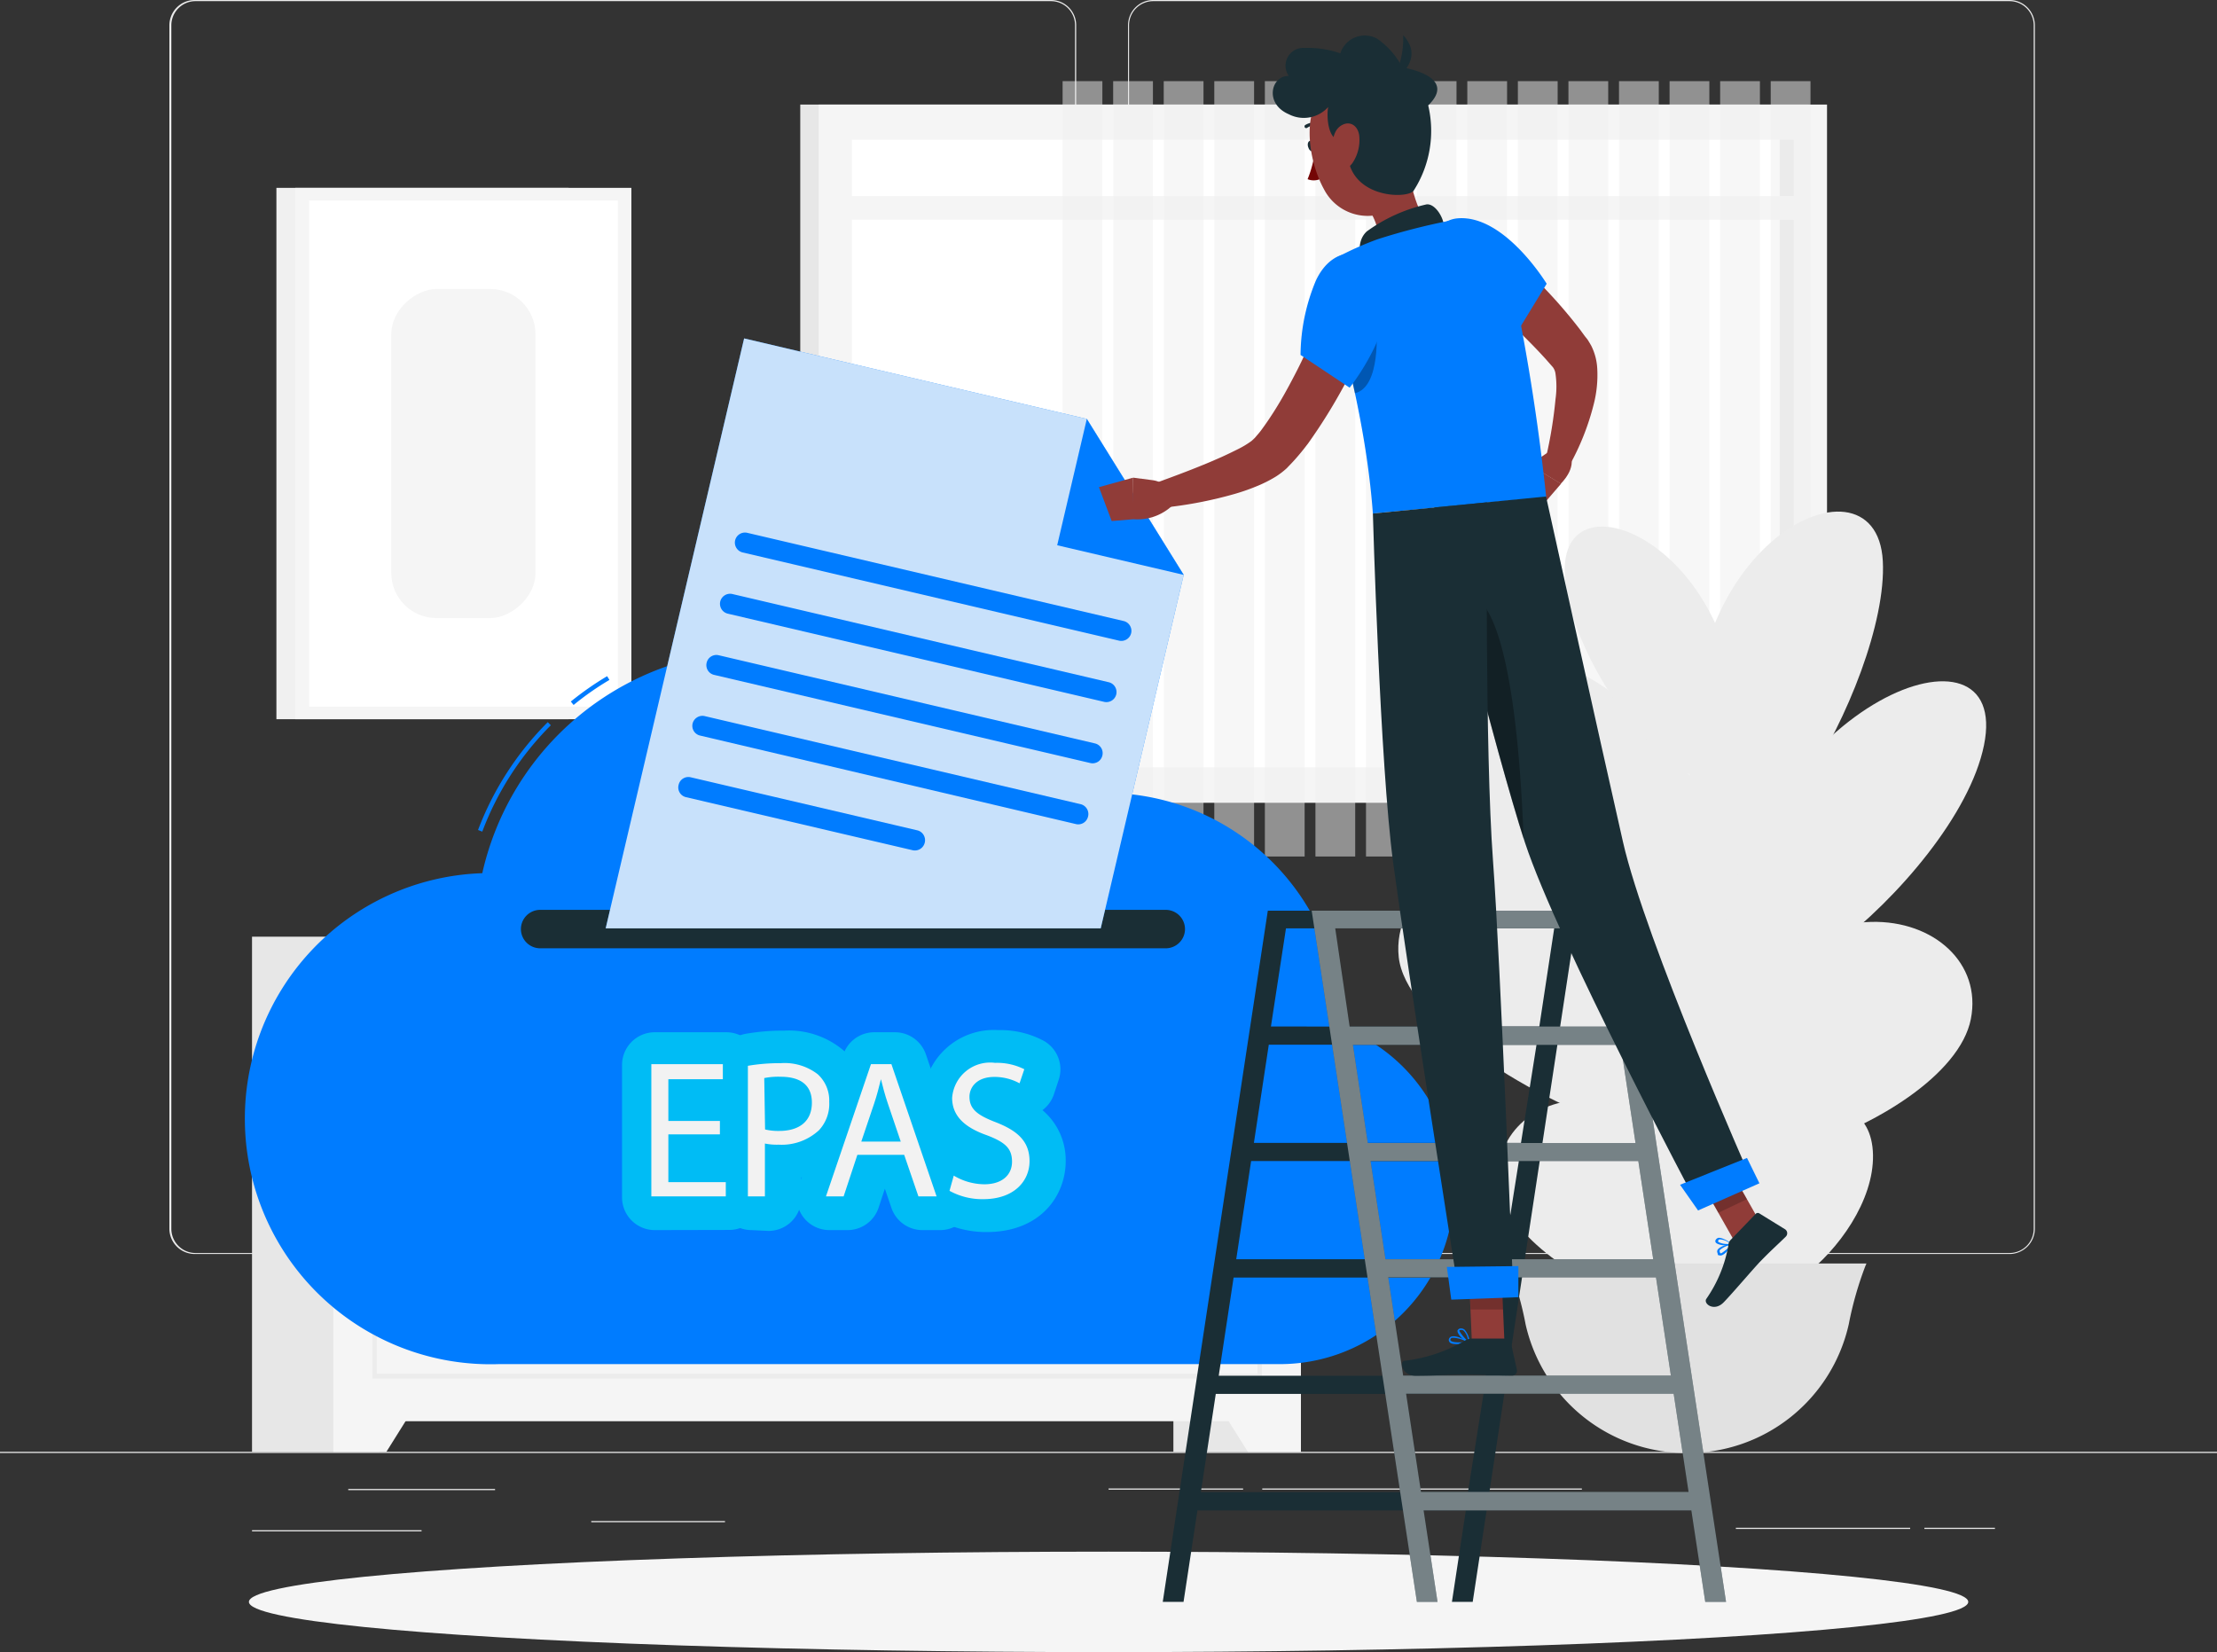 <svg id="Layer_1" data-name="Layer 1" xmlns="http://www.w3.org/2000/svg" viewBox="0 0 135.47 100.96"><rect x="0" y="0" width="135.47" height="100.96" fill="#333333" stroke="none"/><defs><style>.cls-1{fill:#ececec;}.cls-2{fill:#e7e7e7;}.cls-3{fill:#f5f5f5;}.cls-11,.cls-4{fill:#fff;}.cls-5{opacity:0.5;}.cls-6{fill:#f0f0f0;}.cls-7{fill:#e1e1e1;}.cls-8{fill:#007cff;}.cls-9{fill:#1a2e35;}.cls-10{fill:#fafafa;opacity:0.8;}.cls-11{opacity:0.4;}.cls-12{fill:#903c38;}.cls-13{fill:#740606;}.cls-14{opacity:0.3;}.cls-15{opacity:0.2;}.cls-16{fill:#00bcf5;}.cls-17{fill:#f2f2f2;}</style></defs><rect class="cls-1" y="88.72" width="135.47" height="0.07"/><rect class="cls-1" x="21.28" y="90.99" width="8.97" height="0.07"/><rect class="cls-1" x="36.13" y="92.95" width="8.17" height="0.07"/><rect class="cls-1" x="15.4" y="93.51" width="10.36" height="0.07"/><rect class="cls-1" x="117.59" y="93.36" width="4.31" height="0.07"/><rect class="cls-1" x="106.07" y="93.36" width="10.65" height="0.07"/><rect class="cls-1" x="67.74" y="90.96" width="8.22" height="0.07"/><rect class="cls-1" x="77.13" y="90.96" width="19.53" height="0.07"/><path class="cls-1" d="M72.75,114.68H20.43a1.55,1.55,0,0,1-1.55-1.54V39.6a1.55,1.55,0,0,1,1.55-1.55H72.75a1.54,1.54,0,0,1,1.54,1.55v73.54A1.54,1.54,0,0,1,72.75,114.68ZM20.43,38.12A1.48,1.48,0,0,0,19,39.6v73.54a1.48,1.48,0,0,0,1.48,1.48H72.75a1.48,1.48,0,0,0,1.47-1.48V39.6a1.47,1.47,0,0,0-1.47-1.48Z" transform="translate(-8.53 -38.05)"/><path class="cls-1" d="M131.35,114.68H79a1.54,1.54,0,0,1-1.54-1.54V39.6A1.54,1.54,0,0,1,79,38.05h52.32a1.55,1.55,0,0,1,1.55,1.55v73.54A1.55,1.55,0,0,1,131.35,114.68ZM79,38.12a1.48,1.48,0,0,0-1.48,1.48v73.54A1.49,1.49,0,0,0,79,114.62h52.32a1.48,1.48,0,0,0,1.48-1.48V39.6a1.48,1.48,0,0,0-1.48-1.48Z" transform="translate(-8.53 -38.05)"/><rect class="cls-2" x="71.7" y="57.24" width="7.79" height="31.48"/><polygon class="cls-3" points="76.25 88.72 79.49 88.72 79.49 83.29 72.85 83.29 76.25 88.72"/><rect class="cls-2" x="15.4" y="57.24" width="7.79" height="31.48"/><rect class="cls-3" x="20.37" y="57.24" width="59.12" height="29.61"/><path class="cls-1" d="M85.64,104.38H31.28V97.9H85.64Zm-54.09-.27H85.37V98.17H31.55Z" transform="translate(-8.53 -38.05)"/><polygon class="cls-3" points="23.61 88.72 20.37 88.72 20.37 83.29 27.01 83.29 23.61 88.72"/><path class="cls-1" d="M85.64,122.29H31.28V106.86H85.64ZM31.55,122H85.37V107.13H31.55Z" transform="translate(-8.53 -38.05)"/><rect class="cls-2" x="48.9" y="6.39" width="61.61" height="42.66"/><rect class="cls-3" x="50.03" y="6.39" width="61.61" height="42.66"/><rect class="cls-4" x="70.19" y="37" width="38.35" height="57.54" transform="translate(146.6 -61.65) rotate(90)"/><rect class="cls-2" x="98.53" y="65.34" width="38.35" height="0.86" transform="translate(174.95 -89.99) rotate(90)"/><rect class="cls-3" x="50.88" y="11.98" width="59.92" height="1.45"/><g class="cls-5"><rect class="cls-6" x="108.2" y="4.96" width="2.43" height="47.38"/><rect class="cls-6" x="105.11" y="4.96" width="2.43" height="47.38"/><rect class="cls-6" x="102.02" y="4.96" width="2.43" height="47.38"/><rect class="cls-6" x="98.93" y="4.96" width="2.43" height="47.38"/><rect class="cls-6" x="95.84" y="4.96" width="2.43" height="47.38"/><rect class="cls-6" x="92.75" y="4.96" width="2.43" height="47.38"/><rect class="cls-6" x="89.66" y="4.96" width="2.43" height="47.38"/><rect class="cls-6" x="86.57" y="4.96" width="2.43" height="47.38"/><rect class="cls-6" x="83.47" y="4.96" width="2.43" height="47.38"/><rect class="cls-6" x="80.38" y="4.96" width="2.43" height="47.38"/><rect class="cls-6" x="77.29" y="4.96" width="2.43" height="47.38"/><rect class="cls-6" x="74.2" y="4.96" width="2.43" height="47.38"/><rect class="cls-6" x="71.11" y="4.96" width="2.43" height="47.38"/><rect class="cls-6" x="68.02" y="4.96" width="2.43" height="47.38"/><rect class="cls-6" x="64.93" y="4.96" width="2.43" height="47.38"/></g><rect class="cls-6" x="16.89" y="11.48" width="17.86" height="32.47"/><rect class="cls-3" x="18.04" y="11.48" width="20.54" height="32.47"/><rect class="cls-4" x="21.38" y="56.34" width="30.93" height="18.86" transform="translate(-37.45 64.56) rotate(-90)"/><rect class="cls-3" x="26.79" y="61.36" width="20.11" height="8.81" rx="2.76" transform="translate(-37.45 64.56) rotate(-90)"/><path class="cls-1" d="M112.55,76.61l3.65,9c-.11,26,1.07,27.53,1.08,32h-9.22C107.73,95.84,111,100.74,112.55,76.61Z" transform="translate(-8.53 -38.05)"/><path class="cls-1" d="M117.69,103.2C110.27,82.77,93.19,89.1,94,96.54S122,115,117.69,103.2Z" transform="translate(-8.53 -38.05)"/><path class="cls-1" d="M114.89,115c-4-13.16-14.82-11-14.82-5S117.22,122.56,114.89,115Z" transform="translate(-8.53 -38.05)"/><path class="cls-1" d="M114.6,91.22C108.24,73.62,92.41,76,93.69,83.46S118.25,101.34,114.6,91.22Z" transform="translate(-8.53 -38.05)"/><path class="cls-1" d="M114.64,83.32c.59-12-11.28-16.93-10.46-9.76S114.3,90.22,114.64,83.32Z" transform="translate(-8.53 -38.05)"/><path class="cls-1" d="M113.76,95.6c2.5-14.78,17.72-20.4,16-12S112.31,104.1,113.76,95.6Z" transform="translate(-8.53 -38.05)"/><path class="cls-1" d="M112.47,87.25c-3-15.5,10.72-22.38,11.11-14.91S114.17,96.16,112.47,87.25Z" transform="translate(-8.53 -38.05)"/><path class="cls-1" d="M111.29,104.75c6-14.93,19-11.23,17.67-4.43S107.81,113.34,111.29,104.75Z" transform="translate(-8.53 -38.05)"/><path class="cls-1" d="M114.27,115.18c-.13-9.64,8.61-12.13,8.71-6.55S114.35,120.72,114.27,115.18Z" transform="translate(-8.53 -38.05)"/><path class="cls-7" d="M111.6,126.84h0a10.07,10.07,0,0,1-9.85-7.87,20.31,20.31,0,0,0-1-3.52l-.07-.19h21.9l-.08.19a21.2,21.2,0,0,0-1,3.52A10.07,10.07,0,0,1,111.6,126.84Z" transform="translate(-8.53 -38.05)"/><ellipse id="_Path_" data-name="&lt;Path&gt;" class="cls-3" cx="67.74" cy="97.89" rx="52.53" ry="3.07"/><path class="cls-8" d="M43.58,81.13l-.17-.21a18.78,18.78,0,0,1,2.22-1.55l.14.23A17.52,17.52,0,0,0,43.58,81.13Z" transform="translate(-8.53 -38.05)"/><path class="cls-8" d="M38,88.87l-.26-.1A18.68,18.68,0,0,1,42,82.18l.19.19A18.28,18.28,0,0,0,38,88.87Z" transform="translate(-8.53 -38.05)"/><path class="cls-8" d="M90.51,100.81A14.44,14.44,0,0,0,70.67,87.55,17.44,17.44,0,0,0,38,91.41a15,15,0,0,0,1,30H86.72a10.64,10.64,0,0,0,3.79-20.59Z" transform="translate(-8.53 -38.05)"/><path class="cls-9" d="M79.76,96H41.53a1.18,1.18,0,0,1-1.17-1.18h0a1.18,1.18,0,0,1,1.17-1.17H79.76a1.18,1.18,0,0,1,1.18,1.17h0A1.18,1.18,0,0,1,79.76,96Z" transform="translate(-8.53 -38.05)"/><polygon class="cls-8" points="72.33 35.13 67.26 56.73 37.01 56.73 45.47 20.68 66.41 25.6 72.33 35.13"/><polygon class="cls-10" points="72.33 35.13 67.26 56.73 37.01 56.73 45.47 20.68 66.41 25.6 72.33 35.13"/><path class="cls-8" d="M76.91,77.2l-23-5.39a.62.62,0,0,1-.46-.74h0a.62.62,0,0,1,.74-.46l23,5.39a.62.62,0,0,1,.46.74h0A.62.62,0,0,1,76.91,77.2Z" transform="translate(-8.53 -38.05)"/><path class="cls-8" d="M76,80.94l-23-5.39a.62.62,0,0,1-.46-.74h0a.62.62,0,0,1,.74-.46l23,5.39a.62.62,0,0,1,.46.74h0A.62.62,0,0,1,76,80.94Z" transform="translate(-8.53 -38.05)"/><path class="cls-8" d="M75.16,84.68l-23-5.39a.61.61,0,0,1-.45-.74h0a.61.61,0,0,1,.73-.46l23,5.39a.61.61,0,0,1,.45.74h0A.61.61,0,0,1,75.16,84.68Z" transform="translate(-8.53 -38.05)"/><path class="cls-8" d="M74.28,88.41,51.31,83a.61.61,0,0,1-.46-.73h0a.62.62,0,0,1,.74-.46l23,5.39A.62.62,0,0,1,75,88h0A.61.61,0,0,1,74.28,88.41Z" transform="translate(-8.53 -38.05)"/><path class="cls-8" d="M64.27,90,50.43,86.76A.61.61,0,0,1,50,86h0a.61.61,0,0,1,.74-.45l13.84,3.24a.62.62,0,0,1,.46.74h0A.62.62,0,0,1,64.27,90Z" transform="translate(-8.53 -38.05)"/><polygon class="cls-8" points="72.33 35.13 64.6 33.32 66.41 25.6 72.33 35.13"/><path class="cls-9" d="M86,93.7l-6.42,42.24h1.27l.85-5.59H98.1l-.85,5.59h1.27l6.42-42.24Zm12.23,35.53H81.91l.91-6H99.18Zm1.08-7.11H83l.91-6h16.36Zm1.08-7.12H84.07l.91-6h16.36Zm1.08-7.11H85.15l.91-6h16.36Zm-15.28-7.11.92-6H103.5l-.91,6Z" transform="translate(-8.53 -38.05)"/><path class="cls-9" d="M107.58,93.7H88.68l6.43,42.24h1.26l-.85-5.59h16.36l.85,5.59H114ZM90.12,94.78h16.36l.91,6H91Zm1.08,7.12h16.36l.91,6H92.11ZM92.28,109h16.36l.91,6H93.19Zm1.08,7.11h16.36l.91,6H94.27Zm2,13.11-.91-6H110.8l.91,6Z" transform="translate(-8.53 -38.05)"/><path class="cls-11" d="M107.58,93.7H88.68l6.43,42.24h1.26l-.85-5.59h16.36l.85,5.59H114ZM90.12,94.78h16.36l.91,6H91Zm1.08,7.12h16.36l.91,6H92.11ZM92.28,109h16.36l.91,6H93.19Zm1.08,7.11h16.36l.91,6H94.27Zm2,13.11-.91-6H110.8l.91,6Z" transform="translate(-8.53 -38.05)"/><path class="cls-12" d="M99.48,52.58c.55.42,1,.83,1.52,1.27s1,.88,1.43,1.33a30,30,0,0,1,2.64,3l.3.41.16.2c.08.12.16.26.23.38a3.52,3.52,0,0,1,.37,1.4,7.18,7.18,0,0,1-.23,2.24,15.32,15.32,0,0,1-1.5,3.74L103,66a26.9,26.9,0,0,0,.58-3.56,5.47,5.47,0,0,0,0-1.54.86.86,0,0,0-.16-.41l0,0-.15-.17-.29-.33c-.8-.88-1.67-1.74-2.58-2.56s-1.84-1.65-2.75-2.42Z" transform="translate(-8.53 -38.05)"/><path class="cls-12" d="M103.56,65.39,102,66.46l1.9,1.15s1-.94.56-1.81Z" transform="translate(-8.53 -38.05)"/><polygon class="cls-12" points="92.7 30.2 94.14 31.01 95.39 29.56 93.48 28.41 92.7 30.2"/><path class="cls-9" d="M88.88,46.92c0,.17,0,.34-.13.37s-.24-.09-.29-.27,0-.34.13-.37S88.83,46.74,88.88,46.92Z" transform="translate(-8.53 -38.05)"/><path class="cls-13" d="M88.88,47.25A6.6,6.6,0,0,1,88.43,49a1,1,0,0,0,.87-.06Z" transform="translate(-8.53 -38.05)"/><path class="cls-9" d="M89.25,45.79h-.07a.8.8,0,0,0-.76.06.11.11,0,0,1-.15,0,.12.12,0,0,1,0-.15,1.06,1.06,0,0,1,1-.07.1.1,0,0,1,.06.13A.1.1,0,0,1,89.25,45.79Z" transform="translate(-8.53 -38.05)"/><path class="cls-12" d="M94.43,47.41c.25,1.65.61,4.18,2.06,4.83,0,0,.14,1.71-2.73,2.75-3.15,1.13-2.07-1-2.07-1,1.58-1,1.07-2.29.34-3.38Z" transform="translate(-8.53 -38.05)"/><path class="cls-9" d="M96.76,51.89c0-.52-.53-1.41-1.06-1.35a9.87,9.87,0,0,0-3.65,1.65c-.82.75-.24,2.08-.24,2.08Z" transform="translate(-8.53 -38.05)"/><path class="cls-8" d="M114.06,114.52c-.14.15-.3.27-.43.25s-.12,0-.15-.15a.21.21,0,0,1,0-.19c.15-.25.8-.38.83-.39s0,0,0,0a0,0,0,0,1,0,0A2.6,2.6,0,0,1,114.06,114.52Zm-.44-.08s0,0,0,0a.11.11,0,0,0,0,.11c0,.08.06.09.08.09s.42-.27.59-.52A1.47,1.47,0,0,0,113.62,114.44Z" transform="translate(-8.53 -38.05)"/><path class="cls-8" d="M114.38,114.12h0c-.23.07-.82.05-1-.13a.15.15,0,0,1,0-.19.25.25,0,0,1,.18-.11c.3,0,.74.33.76.35a0,0,0,0,1,0,0S114.38,114.11,114.38,114.12Zm-.86-.27h0s0,.07,0,.09a1.15,1.15,0,0,0,.74.11,1.05,1.05,0,0,0-.61-.26A.12.12,0,0,0,113.52,113.85Z" transform="translate(-8.53 -38.05)"/><path class="cls-8" d="M97.67,120.19c-.25,0-.5,0-.58-.15a.19.19,0,0,1,0-.21.22.22,0,0,1,.15-.11c.33-.09,1,.31,1.06.32a.08.08,0,0,1,0,0,0,0,0,0,1,0,0A3.88,3.88,0,0,1,97.67,120.19Zm-.31-.39h-.09a.13.13,0,0,0-.1.07.09.09,0,0,0,0,.1c.1.13.6.13,1,.08A2,2,0,0,0,97.36,119.8Z" transform="translate(-8.53 -38.05)"/><path class="cls-8" d="M98.27,120.13h0c-.24-.11-.71-.54-.68-.77,0,0,.05-.12.18-.13a.35.35,0,0,1,.26.08,1.38,1.38,0,0,1,.31.77.05.05,0,0,1,0,0Zm-.48-.81h0c-.09,0-.09.05-.09.06s.3.47.54.62a1.06,1.06,0,0,0-.26-.62A.25.25,0,0,0,97.79,119.32Z" transform="translate(-8.53 -38.05)"/><polygon class="cls-12" points="91.93 82.03 89.94 82.03 89.74 77.42 91.73 77.42 91.93 82.03"/><polygon class="cls-12" points="107.88 75.28 106.04 75.95 103.7 71.82 105.54 71.15 107.88 75.28"/><path class="cls-9" d="M114.28,113.82l1.55-1.61a.18.18,0,0,1,.22,0l1.54.95a.29.29,0,0,1,.06.46c-.56.55-.85.79-1.54,1.5-.42.43-1.67,1.91-2.25,2.51s-1.25.1-1.07-.2a8.21,8.21,0,0,0,1.35-3.26A.52.52,0,0,1,114.28,113.82Z" transform="translate(-8.53 -38.05)"/><path class="cls-9" d="M98.48,119.85h2.18a.18.18,0,0,1,.17.14l.39,1.77a.29.29,0,0,1-.29.35c-.78,0-1.91-.06-2.9-.06-1.15,0-1.65.07-3,.07-.81,0-1-.83-.7-.91A9.55,9.55,0,0,0,98,120,.88.88,0,0,1,98.48,119.85Z" transform="translate(-8.53 -38.05)"/><path class="cls-12" d="M93.08,56.53c-.31.77-.63,1.49-1,2.23s-.69,1.45-1.06,2.17a33.67,33.67,0,0,1-2.56,4.22c-.26.34-.53.68-.82,1-.15.17-.31.33-.48.51a4.75,4.75,0,0,1-.68.52,8,8,0,0,1-1.25.62,12.45,12.45,0,0,1-1.21.42,25.12,25.12,0,0,1-4.81.89l-.3-1.46c1.44-.52,2.92-1.07,4.28-1.68.33-.15.66-.31,1-.48A5.54,5.54,0,0,0,85,65a2.8,2.8,0,0,0,.24-.23c.09-.11.21-.24.31-.37s.41-.56.61-.87c.4-.6.78-1.25,1.14-1.92s.71-1.34,1-2c.67-1.37,1.32-2.8,1.93-4.18Z" transform="translate(-8.53 -38.05)"/><path class="cls-8" d="M97.62,51.39c2.86-.22,5.42,4,5.42,4L101,58.73a14.55,14.55,0,0,1-4.06-2.42C95,54.63,95.67,51.54,97.62,51.39Z" transform="translate(-8.53 -38.05)"/><path class="cls-14" d="M97.44,55l3,4-.14.17s-1-.82-2.23-2Z" transform="translate(-8.53 -38.05)"/><path class="cls-8" d="M89.7,54.55c-.16,1.39,2.18,7.56,2.72,14.88l10.59-1a129.47,129.47,0,0,0-2.25-14c-.39-1.84-1.82-3.26-3.66-2.89h0a38.43,38.43,0,0,0-4.39,1.13,18.65,18.65,0,0,0-2.37,1.05A1.08,1.08,0,0,0,89.7,54.55Z" transform="translate(-8.53 -38.05)"/><path class="cls-14" d="M90.77,59.67c.18.75.37,1.55.55,2.41,1.62-.38,1.3-3.95,1.34-4Z" transform="translate(-8.53 -38.05)"/><path class="cls-8" d="M93.15,55.24C94,58,91,61.74,91,61.74l-3-2a11.94,11.94,0,0,1,.94-4.55C90.1,52.72,92.57,53.25,93.15,55.24Z" transform="translate(-8.53 -38.05)"/><path class="cls-12" d="M79,67.4l-1.22-.16,0,2.54a3.13,3.13,0,0,0,2.55-1l-.18-.48A1.49,1.49,0,0,0,79,67.4Z" transform="translate(-8.53 -38.05)"/><polygon class="cls-12" points="67.15 29.77 67.93 31.84 69.26 31.73 69.24 29.19 67.15 29.77"/><polygon class="cls-15" points="89.75 77.43 89.86 80.02 91.85 80.02 91.74 77.43 89.75 77.43"/><polygon class="cls-15" points="105.54 71.15 103.7 71.82 105 74.11 106.75 73.28 105.54 71.15"/><path class="cls-12" d="M94.62,45.05c.42,2.18.78,3.44,0,4.82a3,3,0,0,1-5.18-.24c-1-1.81-1.49-5.08.4-6.48A3,3,0,0,1,94.62,45.05Z" transform="translate(-8.53 -38.05)"/><path class="cls-9" d="M90.94,46.51c-1.33.66-1.36-1.47-1.25-1.92a2,2,0,0,1-2.41.44c-1.51-.65-1.08-2.36,0-2.34a1.09,1.09,0,0,1,1-1.71,6,6,0,0,1,2.15.33,1.57,1.57,0,0,1,2.26-.89,4.88,4.88,0,0,1,1.53,1.75s3.45.51,1.58,2.32a6.76,6.76,0,0,1-.9,5.23C94.39,50.28,90.29,50.12,90.94,46.51Z" transform="translate(-8.53 -38.05)"/><path class="cls-9" d="M93.59,43.05a5.45,5.45,0,0,0,.68-2.85C95.73,41.78,93.59,43.05,93.59,43.05Z" transform="translate(-8.53 -38.05)"/><path class="cls-12" d="M91.59,46.38A2.52,2.52,0,0,1,91.18,48c-.41.6-1,.34-1.14-.3s-.15-1.57.4-1.95S91.53,45.72,91.59,46.38Z" transform="translate(-8.53 -38.05)"/><path class="cls-9" d="M96.17,69.06S99.91,84,101.71,89.53c2,6.08,10.47,22,10.47,22l3.34-1.45s-6.44-14.52-7.82-20.59C106.21,82.92,103,68.39,103,68.39Z" transform="translate(-8.53 -38.05)"/><path class="cls-8" d="M111.19,110.45s1.1,1.57,1.1,1.57l3.75-1.66-.76-1.55Z" transform="translate(-8.53 -38.05)"/><path class="cls-14" d="M98.13,74.32c2.65.25,3.32,10,3.5,15-1.09-3.45-2.86-10.12-4.08-14.86A.85.85,0,0,1,98.13,74.32Z" transform="translate(-8.53 -38.05)"/><path class="cls-9" d="M92.42,69.43s.43,15.32,1.24,21.34c.84,6.26,4,26.29,4,26.29H101s-.78-20.22-1.24-26.41c-.5-6.74-.37-21.9-.37-21.9Z" transform="translate(-8.53 -38.05)"/><path class="cls-8" d="M96.94,115.47s.27,2,.27,2l4.1-.15,0-1.9Z" transform="translate(-8.53 -38.05)"/><path class="cls-16" d="M48.54,113.22a2,2,0,0,1-2-2v-8.09a2,2,0,0,1,2-2h4.37a2,2,0,0,1,2,2V104a1.94,1.94,0,0,1-.56,1.38,2,2,0,0,1,.38,1.17v.87a2,2,0,0,1-.47,1.29,2,2,0,0,1,.83,1.62v.88a2,2,0,0,1-2,2Z" transform="translate(-8.53 -38.05)"/><path class="cls-16" d="M52.73,107.43H49.59v2.91h3.5v.88H48.54v-8.09h4.37V104H49.59v2.55h3.14Z" transform="translate(-8.53 -38.05)"/><path class="cls-16" d="M54.45,113.22a2,2,0,0,1-2-2v-8a2,2,0,0,1,1.67-2,13.33,13.33,0,0,1,2.33-.19,5.18,5.18,0,0,1,3.6,1.19,4.1,4.1,0,0,1,1.37,3.18,4.37,4.37,0,0,1-1.18,3.12A4.89,4.89,0,0,1,57.49,110v1.27a2,2,0,0,1-2,2Z" transform="translate(-8.53 -38.05)"/><path class="cls-16" d="M54.45,103.23a12.38,12.38,0,0,1,2-.16,3.29,3.29,0,0,1,2.27.68,2.17,2.17,0,0,1,.7,1.69,2.35,2.35,0,0,1-.62,1.72,3.34,3.34,0,0,1-2.47.89,3.61,3.61,0,0,1-.84-.07v3.24h-1Zm1,3.9a3.54,3.54,0,0,0,.86.08c1.26,0,2-.61,2-1.73s-.75-1.58-1.91-1.58a5,5,0,0,0-1,.08Z" transform="translate(-8.53 -38.05)"/><path class="cls-16" d="M64.86,113.22A2,2,0,0,1,63,111.86l-.4-1.17-.38,1.15a2,2,0,0,1-1.9,1.38H59.21a2,2,0,0,1-1.89-2.65l2.74-8.08a2,2,0,0,1,1.9-1.36h1.26a2,2,0,0,1,1.89,1.36l2.76,8.08A2,2,0,0,1,66,113.22Z" transform="translate(-8.53 -38.05)"/><path class="cls-16" d="M61.13,108.67l-.84,2.55H59.21L62,103.13h1.26L66,111.22H64.86L64,108.67Zm2.65-.81L63,105.53c-.18-.53-.3-1-.42-1.47h0c-.12.48-.26,1-.41,1.46l-.79,2.34Z" transform="translate(-8.53 -38.05)"/><path class="cls-16" d="M68.82,113.34a6.2,6.2,0,0,1-3.17-.85,2,2,0,0,1-.81-2.24l.27-.88a2,2,0,0,1,1.09-1.25,3.85,3.85,0,0,1-1.27-2.92,4.32,4.32,0,0,1,4.61-4.2,5.58,5.58,0,0,1,2.78.66,2,2,0,0,1,.9,2.38l-.28.85a2,2,0,0,1-.71,1A4,4,0,0,1,73.65,109C73.65,111.09,72.14,113.34,68.82,113.34Z" transform="translate(-8.53 -38.05)"/><path class="cls-16" d="M67,110a3.78,3.78,0,0,0,1.87.52c1.07,0,1.7-.56,1.7-1.38s-.44-1.18-1.53-1.6c-1.32-.47-2.13-1.15-2.13-2.29a2.33,2.33,0,0,1,2.61-2.2,3.6,3.6,0,0,1,1.79.4l-.29.85a3.12,3.12,0,0,0-1.53-.38c-1.11,0-1.53.65-1.53,1.21,0,.75.49,1.12,1.61,1.56,1.37.52,2.06,1.18,2.06,2.37s-.92,2.33-2.83,2.33a4.13,4.13,0,0,1-2.06-.52Z" transform="translate(-8.53 -38.05)"/><path class="cls-17" d="M52.52,107.37H49.37v2.92h3.51v.87H48.33v-8.08H52.7V104H49.37v2.55h3.15Z" transform="translate(-8.53 -38.05)"/><path class="cls-17" d="M54.23,103.18a11.55,11.55,0,0,1,2-.16,3.31,3.31,0,0,1,2.26.67,2.16,2.16,0,0,1,.71,1.69,2.36,2.36,0,0,1-.62,1.73,3.34,3.34,0,0,1-2.47.89,3.61,3.61,0,0,1-.84-.07v3.23H54.23Zm1.05,3.89a3.43,3.43,0,0,0,.86.09c1.26,0,2-.61,2-1.73s-.76-1.58-1.91-1.58a4.32,4.32,0,0,0-1,.08Z" transform="translate(-8.53 -38.05)"/><path class="cls-17" d="M60.92,108.62l-.84,2.54H59l2.75-8.08H63l2.76,8.08H64.65l-.87-2.54Zm2.65-.81-.79-2.33c-.18-.53-.3-1-.42-1.48h0c-.12.48-.25,1-.41,1.47l-.79,2.34Z" transform="translate(-8.53 -38.05)"/><path class="cls-17" d="M66.81,109.89a3.68,3.68,0,0,0,1.87.53c1.07,0,1.69-.56,1.69-1.38s-.43-1.19-1.52-1.61c-1.32-.46-2.14-1.15-2.14-2.29A2.33,2.33,0,0,1,69.33,103a3.73,3.73,0,0,1,1.79.39l-.29.86a3.19,3.19,0,0,0-1.54-.39c-1.1,0-1.52.66-1.52,1.21,0,.76.49,1.13,1.61,1.56,1.36.53,2.06,1.19,2.06,2.38s-.92,2.32-2.83,2.32a4.14,4.14,0,0,1-2.06-.51Z" transform="translate(-8.53 -38.05)"/></svg>
